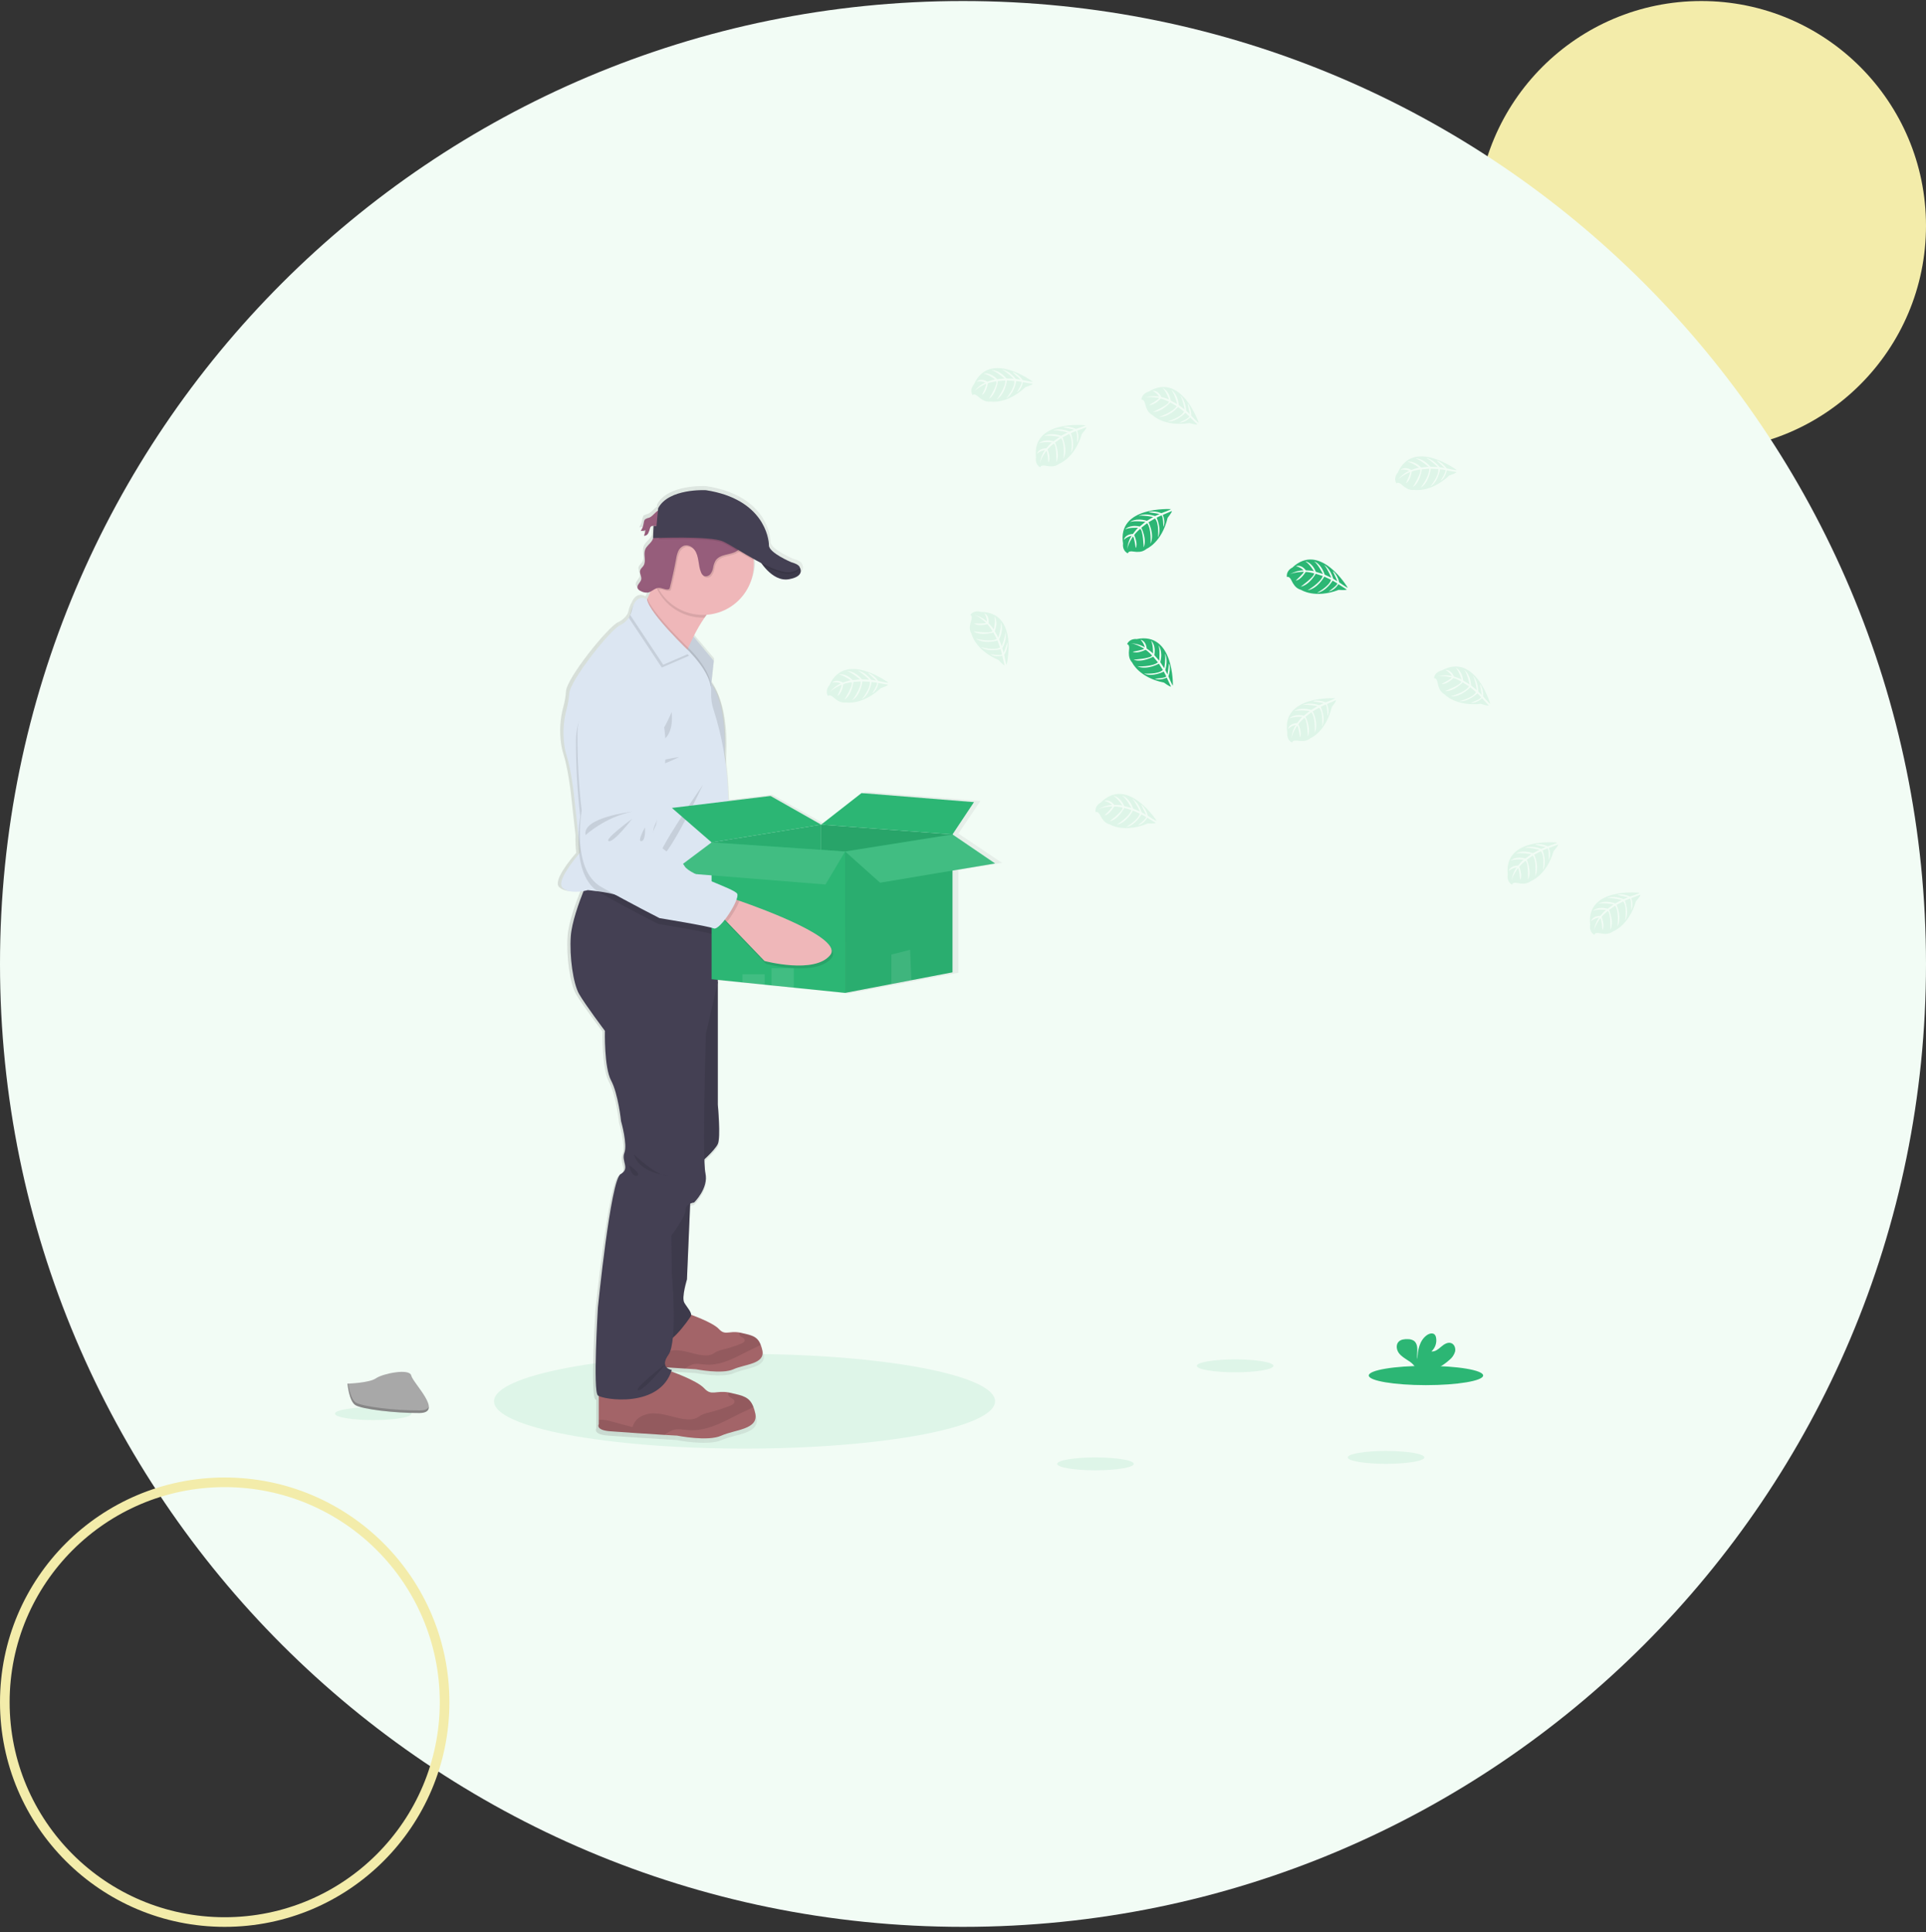<svg width="300" height="301" viewBox="0 0 300 301" fill="none" xmlns="http://www.w3.org/2000/svg">
  <rect x="0" y="0" width="300" height="301" fill="#333333" stroke="none"/>
  <path
    d="M265 70.16C245.67 70.16 230 54.49 230 35.16C230 15.83 245.67 0.16 265 0.16C284.33 0.16 300 15.83 300 35.16C300 54.49 284.33 70.16 265 70.16Z"
    fill="#F3ECAA" />
  <path
    d="M150 300.16C232.843 300.16 300 233.003 300 150.16C300 67.317 232.843 0.16 150 0.16C67.157 0.16 0 67.317 0 150.16C0 233.003 67.157 300.16 150 300.16Z"
    fill="#F2FCF5" />
  <path
    d="M35 299.41C16.084 299.41 0.75 284.076 0.75 265.16C0.75 246.244 16.084 230.91 35 230.91C53.916 230.91 69.25 246.244 69.25 265.16C69.25 284.076 53.916 299.41 35 299.41Z"
    stroke="#F3ECAA" stroke-width="1.5" />
  <path opacity="0.1"
    d="M115.973 225.658C137.524 225.658 154.995 222.357 154.995 218.286C154.995 214.214 137.524 210.913 115.973 210.913C94.421 210.913 76.95 214.214 76.95 218.286C76.95 222.357 94.421 225.658 115.973 225.658Z"
    fill="#2CB674" />
  <path
    d="M156.079 134.412L149.291 129.849L152.715 124.766L134.788 123.341L128.346 128.309L120.283 123.8L113.557 124.607L113.478 122.839C113.394 120.996 113.209 119.159 112.921 117.336C112.95 116.784 112.97 116.15 112.968 115.46C112.968 112.554 112.573 108.702 110.841 106.134L111.239 102.559L108.004 98.746C108.524 97.714 109.116 96.72 109.777 95.772C109.888 95.613 109.999 95.458 110.118 95.308C114.317 95.005 117.63 91.562 117.63 87.352C117.63 87.157 117.63 86.963 117.608 86.771C117.608 86.693 117.593 86.614 117.584 86.537C117.994 86.757 118.408 86.978 118.822 87.2C118.9 87.31 118.989 87.421 119.086 87.551L119.106 87.575L119.23 87.728L119.27 87.774C119.314 87.827 119.361 87.878 119.407 87.931L119.438 87.966C119.556 88.097 119.68 88.229 119.813 88.36C119.829 88.373 119.844 88.387 119.857 88.402L120.023 88.556L120.07 88.598C120.212 88.724 120.362 88.846 120.513 88.961L120.562 88.996L120.752 89.126L120.815 89.166C120.888 89.21 120.963 89.257 121.036 89.299L121.063 89.314C121.149 89.361 121.238 89.405 121.326 89.447L121.371 89.465C121.446 89.497 121.52 89.528 121.592 89.558L121.661 89.582C121.739 89.608 121.814 89.633 121.894 89.655L121.942 89.668C122.04 89.692 122.137 89.712 122.237 89.728H122.248C122.342 89.743 122.437 89.752 122.532 89.756H122.596C122.681 89.761 122.766 89.761 122.851 89.756H122.906C123.013 89.75 123.118 89.738 123.223 89.719C123.719 89.654 124.195 89.484 124.619 89.219C124.727 89.147 124.823 89.059 124.903 88.956C125.346 88.377 124.859 87.743 124.859 87.743C124.686 87.332 123.564 87.043 123.564 87.043C123.564 87.043 120.019 85.566 120.019 84.391C120.019 83.215 119.133 77.116 109.983 75.721C109.983 75.721 104.031 75.387 102.358 78.565L102.323 78.937C101.831 79.244 101.423 79.86 100.938 80.041C100.728 80.086 100.526 80.161 100.337 80.263V80.221C100.281 80.269 100.235 80.329 100.202 80.395C100.098 80.602 100.035 80.827 100.018 81.058C99.968 81.34 99.87 81.612 99.728 81.86C99.688 81.931 99.644 81.999 99.595 82.064L99.557 82.123C99.814 82.143 100.073 82.102 100.311 82.002C100.273 82.304 100.199 82.601 100.089 82.886C100.23 82.89 100.369 82.854 100.49 82.782C100.611 82.71 100.709 82.605 100.771 82.479V82.461L100.8 82.422C100.856 82.319 100.902 82.212 100.938 82.101L100.913 82.128C100.958 81.984 100.997 81.838 101.046 81.697C101.069 81.617 101.105 81.542 101.155 81.476C101.214 81.416 101.286 81.371 101.366 81.345C101.446 81.319 101.53 81.311 101.614 81.323L101.523 83.239H101.563C101.509 83.379 101.444 83.513 101.368 83.641C101.053 84.15 100.481 84.497 100.271 85.054C100.18 85.322 100.145 85.606 100.169 85.889C100.169 86.055 100.189 86.223 100.202 86.388V86.375C100.233 86.817 100.242 87.237 100.003 87.593C99.838 87.836 99.575 88.019 99.484 88.296C99.459 88.373 99.448 88.453 99.451 88.534C99.469 88.776 99.519 89.015 99.601 89.244C99.602 89.239 99.602 89.235 99.601 89.23C99.657 89.398 99.67 89.578 99.639 89.752C99.539 90.194 99.001 90.563 99.028 90.985C99.026 91.041 99.034 91.096 99.052 91.149C99.156 91.355 99.335 91.513 99.553 91.591C99.894 91.784 100.287 91.871 100.678 91.838C100.825 91.812 100.967 91.763 101.099 91.695C100.944 92.05 100.785 92.402 100.623 92.735C100.599 92.788 100.572 92.841 100.545 92.894C100.545 92.894 99.176 91.982 98.398 93.843C98.171 94.229 98.009 94.65 97.917 95.089C97.878 95.264 97.823 95.436 97.753 95.602C97.408 96.185 96.891 96.648 96.273 96.928C94.686 97.653 88.278 105.624 88.165 107.688C88.11 108.493 87.973 109.292 87.757 110.07C87.253 111.903 87.123 113.819 87.376 115.703C87.455 116.312 87.587 116.913 87.768 117.5C88.449 119.562 88.903 123.409 88.903 123.409L89.639 130.088C89.611 131.009 89.651 131.932 89.758 132.848C89.007 133.703 85.991 137.268 87.144 138.238C88.03 139.002 89.581 138.876 90.452 138.72C89.718 140.53 88.564 143.676 88.411 145.838C88.189 149.036 88.79 153.272 89.741 154.898C90.691 156.525 93.86 160.697 93.86 160.697C93.86 160.697 93.712 166.421 94.844 168.501C95.976 170.58 96.433 174.894 96.433 174.894C96.433 174.894 97.49 178.536 96.96 179.875C96.43 181.214 97.942 182.328 96.355 183.219C94.769 184.109 92.739 204.182 92.739 204.182C92.739 204.182 91.921 217.338 92.739 218.007C92.782 218.039 92.829 218.067 92.878 218.089V222.509C92.878 222.509 92.311 223.437 94.618 223.625C96.198 223.751 100.676 224.036 103.333 224.202L105.392 224.33C105.392 224.33 110.267 225.298 112.421 224.33C114.574 223.362 118.393 223.384 117.825 220.827C117.75 220.479 117.649 220.137 117.524 219.804C116.901 218.217 115.844 218.036 113.896 217.594C113.783 217.57 113.675 217.548 113.575 217.53C111.523 217.174 110.849 218.127 109.699 216.887C108.7 215.815 105.518 214.615 104.434 214.235C104.461 214.156 104.494 214.078 104.521 213.996C104.214 213.945 103.929 213.806 103.699 213.596L106.635 213.782L108.383 213.89C108.383 213.89 112.527 214.715 114.366 213.89C116.205 213.066 119.441 213.088 118.958 210.916C118.894 210.62 118.809 210.329 118.703 210.045C118.173 208.697 117.273 208.549 115.618 208.175C115.523 208.156 115.434 208.136 115.346 208.12C113.602 207.817 113.03 208.626 112.053 207.574C111.215 206.677 108.572 205.672 107.621 205.329C107.621 204.838 106.956 204.14 106.537 203.44C106.045 202.622 106.954 199.76 106.954 199.76L107.472 187.886C107.67 187.798 107.879 187.739 108.093 187.709C108.093 187.709 110.437 185.477 109.908 183.099C109.8 182.38 109.744 181.654 109.739 180.927C110.51 180.213 111.572 179.159 111.873 178.509C112.365 177.451 111.873 172.322 111.873 172.322V152.708L115.795 153.104L119.354 153.469L120.438 153.579L123.997 153.937L132.176 154.761L139.546 153.369L142.734 152.768L149.291 151.531V135.531L156.079 134.412ZM102.097 81.394L101.64 81.345C101.791 81.352 101.95 81.381 102.097 81.394Z"
    fill="url(#paint0_linear_41_884)" />
  <path
    d="M140.171 144.801C137.955 147.964 129.988 146.289 129.988 146.289L123.815 140.527L122.984 139.747L124.378 136.795C124.378 136.795 124.821 136.916 125.581 137.133C129.572 138.289 142.041 142.143 140.171 144.801Z"
    fill="#EFB7B9" />
  <path opacity="0.1"
    d="M125.576 137.133C125.304 138.079 124.557 139.495 123.815 140.527L122.984 139.747L124.378 136.795C124.378 136.795 124.825 136.916 125.576 137.133Z"
    fill="black" />
  <path
    d="M104.403 103.838C104.403 103.838 98.713 106.355 98.992 112.536C99.193 116.518 99.628 120.485 100.295 124.417C100.295 124.417 99.132 133.718 103.976 136.116C108.82 138.514 113.302 140.485 113.302 140.485C113.302 140.485 120.881 141.298 121.823 141.634C122.764 141.97 125.707 136.834 125.164 136.034C124.621 135.234 117.666 133.557 116.779 132.222C115.893 130.888 113.843 130.063 113.843 130.063C113.843 130.063 111.727 128.786 111.583 127.632C111.439 126.479 111.997 125.619 112.139 125.113C112.281 124.607 112.64 119.721 112.64 119.721C112.64 119.721 115.029 102.329 104.403 103.838Z"
    fill="#DCE6F2" />
  <path opacity="0.1"
    d="M108.159 124.163C108.159 124.163 100.353 125.467 101.108 128.191C101.108 128.191 103.942 125.25 108.159 124.163Z"
    fill="black" />
  <path opacity="0.1"
    d="M108.219 125.266C108.219 125.266 103.927 128.759 104.767 128.938C105.607 129.117 108.219 125.266 108.219 125.266Z"
    fill="black" />
  <path opacity="0.1"
    d="M110.282 126.483C110.282 126.483 109.132 128.832 109.839 128.673C110.546 128.514 110.282 126.483 110.282 126.483Z"
    fill="black" />
  <path opacity="0.1"
    d="M125.865 137.382L125.39 137.248C125.526 136.806 125.563 136.448 125.452 136.282C124.91 135.482 117.958 133.807 117.074 132.47C116.19 131.133 114.138 130.311 114.138 130.311C114.138 130.311 112.022 129.033 111.878 127.88C111.734 126.726 112.292 125.866 112.434 125.36C112.576 124.854 112.935 119.966 112.935 119.966C112.935 119.966 115.317 102.576 104.691 104.085C104.691 104.085 99.001 106.605 99.278 112.786C99.479 116.768 99.915 120.735 100.583 124.666C100.583 124.666 99.42 133.968 104.264 136.366C109.108 138.764 113.591 140.735 113.591 140.735C113.591 140.735 121.167 141.546 122.111 141.884C122.468 142.012 123.112 141.351 123.744 140.443L124.103 140.777L130.276 146.536C130.276 146.536 138.243 148.213 140.459 145.051C142.331 142.39 129.864 138.536 125.865 137.382Z"
    fill="black" />
  <path
    d="M101.128 80.638C100.911 80.68 100.703 80.76 100.514 80.874C100.293 81.058 100.293 81.372 100.237 81.646C100.172 82.027 100.021 82.388 99.794 82.702C100.046 82.721 100.299 82.679 100.532 82.581C100.494 82.883 100.42 83.18 100.31 83.465C100.449 83.468 100.585 83.432 100.703 83.36C100.82 83.288 100.915 83.184 100.975 83.06C101.092 82.811 101.185 82.551 101.252 82.284C101.273 82.205 101.309 82.13 101.359 82.064C101.562 81.823 101.941 81.931 102.256 81.962C102.518 81.984 102.781 81.936 103.018 81.822C103.255 81.709 103.457 81.534 103.603 81.317C103.938 80.81 103.958 79.515 103.16 79.378C102.327 79.241 101.808 80.386 101.128 80.638Z"
    fill="#965D7B" />
  <g opacity="0.1">
    <path opacity="0.1"
      d="M100.492 81.146C100.512 81.038 100.525 80.925 100.55 80.817C100.339 81.001 100.328 81.312 100.273 81.588C100.245 81.748 100.201 81.904 100.142 82.055C100.317 81.777 100.435 81.469 100.492 81.146Z"
      fill="black" />
    <path opacity="0.1"
      d="M100.563 82.972C100.673 82.688 100.748 82.391 100.785 82.088C100.563 82.181 100.323 82.223 100.082 82.209C100.012 82.365 99.927 82.513 99.827 82.651C100.079 82.671 100.331 82.63 100.563 82.532C100.526 82.835 100.452 83.132 100.341 83.416C100.48 83.419 100.616 83.383 100.733 83.311C100.851 83.24 100.946 83.135 101.006 83.012C101.061 82.911 101.106 82.805 101.139 82.696C101.074 82.786 100.987 82.859 100.887 82.907C100.786 82.956 100.675 82.978 100.563 82.972Z"
      fill="black" />
    <path opacity="0.1"
      d="M102.509 81.469C102.194 81.438 101.813 81.33 101.609 81.571C101.56 81.637 101.524 81.712 101.503 81.792C101.483 81.849 101.465 81.909 101.449 81.969C101.66 81.803 102.001 81.891 102.287 81.92C102.549 81.941 102.812 81.893 103.048 81.779C103.285 81.666 103.487 81.492 103.634 81.275C103.702 81.167 103.752 81.05 103.783 80.928C103.631 81.115 103.436 81.262 103.213 81.357C102.991 81.451 102.749 81.49 102.509 81.469Z"
      fill="black" />
  </g>
  <path d="M107.798 98.89L111.177 102.943L110.736 107.033L106.652 100.658L107.798 98.89Z" fill="#DCE6F2" />
  <path opacity="0.1"
    d="M111.175 102.943L110.761 106.79L110.734 107.033L107.049 101.279L106.652 100.658L106.768 100.479L107.796 98.89L108.024 99.164L111.175 102.943Z"
    fill="black" />
  <path
    d="M112.93 93.403C111.787 93.73 110.694 94.852 109.744 96.216C109.101 97.157 108.527 98.142 108.024 99.164C107.712 99.787 107.437 100.386 107.209 100.908L107.049 101.279C106.664 102.187 106.449 102.795 106.449 102.795C106.449 102.795 97.696 96.231 99.081 95.789C99.546 95.641 100.158 94.647 100.763 93.394L100.838 93.235C101.221 92.43 101.598 91.533 101.933 90.689C102.617 88.954 103.125 87.447 103.125 87.447C103.125 87.447 116.42 92.408 112.93 93.403Z"
    fill="#EFB7B9" />
  <path
    d="M118.167 87.078C118.167 87.078 120.187 90.724 122.902 90.227C125.616 89.73 124.5 88.269 124.5 88.269L118.167 87.078Z"
    fill="#444053" />
  <path
    d="M114.251 213.298C112.461 214.113 108.412 213.298 108.412 213.298L106.706 213.192C104.49 213.05 100.78 212.812 99.469 212.706C97.554 212.549 98.024 211.767 98.024 211.767V207.039L107.313 204.693C107.313 204.693 110.985 205.946 111.991 207.039C112.946 208.083 113.504 207.28 115.208 207.581C115.292 207.596 115.381 207.614 115.474 207.636C117.092 208.005 117.969 208.151 118.488 209.488C118.592 209.769 118.676 210.057 118.738 210.35C119.217 212.502 116.039 212.487 114.251 213.298Z"
    fill="#A36468" />
  <path opacity="0.1"
    d="M118.488 209.488C118.155 209.695 117.805 209.874 117.442 210.023C116.223 210.577 115.064 211.254 113.832 211.777C112.6 212.301 111.273 212.675 109.939 212.575C109.241 212.524 108.527 212.354 107.86 212.553C107.448 212.712 107.059 212.927 106.706 213.192C104.49 213.05 100.78 212.812 99.469 212.706C97.554 212.549 98.024 211.766 98.024 211.766V211.214C98.092 211.214 98.17 211.194 98.259 211.187C98.717 211.18 99.174 211.248 99.61 211.389C100.572 211.649 101.529 211.906 102.491 212.162C102.57 211.864 102.709 211.586 102.9 211.343C103.09 211.101 103.328 210.9 103.599 210.752C104.148 210.461 104.764 210.32 105.385 210.343C106.876 210.363 108.288 211.068 109.777 211.139C110.193 211.177 110.612 211.107 110.994 210.935C111.197 210.834 111.377 210.686 111.576 210.573C111.896 210.419 112.233 210.305 112.58 210.235C113.557 209.993 114.515 209.684 115.45 209.311C115.716 209.207 116.026 209.019 115.991 208.737C115.944 208.361 115.352 208.317 115.197 207.972C115.17 207.91 115.157 207.842 115.16 207.774C115.163 207.706 115.182 207.64 115.215 207.581C115.299 207.596 115.388 207.614 115.481 207.636C117.092 208.005 117.969 208.151 118.488 209.488Z"
    fill="black" />
  <path
    d="M112.359 223.64C110.253 224.6 105.489 223.64 105.489 223.64L103.484 223.523C100.887 223.358 96.512 223.081 94.968 222.951C92.714 222.765 93.268 221.846 93.268 221.846V216.275L104.199 213.512C104.199 213.512 108.521 214.986 109.704 216.275C110.827 217.501 111.477 216.558 113.491 216.911C113.591 216.929 113.695 216.951 113.803 216.975C115.707 217.417 116.739 217.583 117.349 219.156C117.472 219.487 117.571 219.826 117.644 220.171C118.193 222.703 114.464 222.684 112.359 223.64Z"
    fill="#A36468" />
  <path opacity="0.1"
    d="M117.344 219.157C116.953 219.4 116.541 219.611 116.115 219.786C114.681 220.438 113.316 221.234 111.867 221.85C110.417 222.467 108.855 222.905 107.284 222.79C106.464 222.73 105.624 222.525 104.847 222.763C104.359 222.952 103.901 223.208 103.484 223.523C100.887 223.358 96.512 223.081 94.968 222.951C92.714 222.765 93.268 221.846 93.268 221.846V221.196C93.36 221.181 93.453 221.171 93.545 221.165C94.085 221.156 94.623 221.235 95.136 221.402L98.525 222.312C98.619 221.961 98.784 221.633 99.01 221.347C99.236 221.062 99.518 220.826 99.838 220.653C100.484 220.309 101.21 220.143 101.941 220.171C103.696 220.195 105.356 221.024 107.109 221.108C107.597 221.152 108.089 221.071 108.536 220.871C108.778 220.75 108.979 220.575 109.223 220.445C109.598 220.262 109.995 220.128 110.404 220.047C111.547 219.76 112.669 219.396 113.763 218.96C114.076 218.836 114.442 218.615 114.399 218.284C114.344 217.842 113.648 217.789 113.464 217.382C113.433 217.309 113.419 217.229 113.423 217.15C113.427 217.07 113.449 216.992 113.486 216.922C113.586 216.94 113.69 216.962 113.799 216.986C115.702 217.411 116.735 217.583 117.344 219.157Z"
    fill="black" />
  <path
    d="M107.594 185.411L107.003 199.296C107.003 199.296 106.116 202.131 106.597 202.942C107.078 203.753 107.889 204.562 107.594 205.042C107.3 205.521 103.754 210.706 102.608 208.717C101.463 206.728 100.333 198.109 100.333 198.109L101.39 187.464L107.594 185.411Z"
    fill="#444053" />
  <path
    d="M110.16 150.817L111.805 153.009V172.076C111.805 172.076 112.285 177.159 111.805 178.209C111.324 179.258 108.886 181.358 108.886 181.358L106.836 170.861L107.28 159.756L110.16 150.817Z"
    fill="#444053" />
  <path opacity="0.1"
    d="M107.594 185.411L107.003 199.296C107.003 199.296 106.116 202.131 106.597 202.942C107.078 203.753 107.889 204.562 107.594 205.042C107.3 205.521 103.754 210.706 102.608 208.717C101.463 206.728 100.333 198.109 100.333 198.109L101.39 187.464L107.594 185.411Z"
    fill="black" />
  <path opacity="0.1"
    d="M110.16 150.817L111.805 153.009V172.076C111.805 172.076 112.285 177.159 111.805 178.209C111.324 179.258 108.886 181.358 108.886 181.358L106.836 170.861L107.28 159.756L110.16 150.817Z"
    fill="black" />
  <path
    d="M111.805 142.684V152.998L109.959 161.027C109.959 161.027 109.367 180.401 109.883 182.757C110.4 185.113 108.111 187.325 108.111 187.325C108.111 187.325 106.781 187.473 106.781 188.503C106.781 189.532 104.565 192.48 104.565 192.48L104.638 198.226C104.638 198.226 105.6 208.982 104.122 211.044C102.644 213.106 104.638 213.402 104.638 213.402C102.792 219.442 93.929 218.043 93.129 217.38C92.329 216.717 93.129 203.678 93.129 203.678C93.129 203.678 95.11 183.789 96.661 182.905C98.212 182.021 96.736 180.916 97.252 179.59C97.769 178.264 96.736 174.655 96.736 174.655C96.736 174.655 96.293 170.381 95.185 168.319C94.077 166.257 94.223 160.585 94.223 160.585C94.223 160.585 91.121 156.459 90.199 154.839C89.277 153.219 88.683 149.02 88.905 145.851C89.056 143.709 90.184 140.591 90.899 138.797C91.243 137.937 91.491 137.38 91.491 137.38L91.702 137.435L103.805 140.596L111.805 142.684Z"
    fill="#444053" />
  <path opacity="0.1"
    d="M112.93 93.403C111.787 93.73 110.694 94.852 109.744 96.216H109.496C108.102 96.217 106.733 95.851 105.527 95.155C104.321 94.46 103.32 93.459 102.626 92.254C102.336 91.754 102.103 91.224 101.93 90.673C102.615 88.939 103.123 87.431 103.123 87.431C103.123 87.431 116.42 92.408 112.93 93.403Z"
    fill="black" />
  <path
    d="M117.418 87.878C117.419 89.087 117.143 90.28 116.61 91.366C116.076 92.452 115.3 93.401 114.341 94.141C113.382 94.881 112.265 95.391 111.077 95.632C109.889 95.873 108.661 95.84 107.488 95.533C106.315 95.227 105.228 94.656 104.312 93.865C103.395 93.073 102.672 92.083 102.2 90.969C101.727 89.856 101.517 88.649 101.586 87.442C101.655 86.234 102.001 85.059 102.597 84.006C102.838 83.578 103.118 83.174 103.435 82.799C103.958 82.178 104.572 81.641 105.256 81.204C106.413 80.471 107.741 80.049 109.109 79.981C110.478 79.913 111.841 80.2 113.065 80.814C114.289 81.428 115.333 82.348 116.094 83.485C116.855 84.622 117.307 85.936 117.406 87.299C117.411 87.493 117.418 87.686 117.418 87.878Z"
    fill="#EFB7B9" />
  <path opacity="0.1"
    d="M110.761 106.79L110.734 107.034L107.049 101.288C106.664 102.196 106.449 102.804 106.449 102.804C106.449 102.804 97.696 96.231 99.081 95.789C99.546 95.641 100.158 94.647 100.763 93.394L100.838 93.235C101.48 95.144 105.214 98.961 106.768 100.49C106.947 100.667 107.096 100.813 107.211 100.919L107.448 101.14L107.572 101.263C108.137 101.845 110.521 104.408 110.761 106.79Z"
    fill="black" />
  <path
    d="M113.515 126.286L113.112 139.23L113.041 141.535C113.041 141.535 108.263 141.093 103.805 140.607C100.215 140.216 96.832 139.794 96.311 139.546C95.646 139.234 94.221 138.994 93.098 138.841C92.229 138.724 91.546 138.662 91.546 138.662C91.546 138.662 91.292 138.737 90.899 138.808C90.044 138.963 88.542 139.089 87.666 138.331C86.547 137.36 89.488 133.836 90.221 132.989L90.383 132.806L90.106 130.253L89.386 123.635C89.386 123.635 88.943 119.822 88.278 117.778C88.1 117.197 87.972 116.602 87.895 115.999C87.648 114.132 87.774 112.235 88.267 110.417C88.477 109.644 88.611 108.853 88.666 108.055C88.777 106.01 95.037 98.11 96.588 97.392C97.285 97.067 97.847 96.509 98.174 95.814C98.282 95.595 98.364 95.364 98.416 95.126C99.081 92.254 100.763 93.394 100.763 93.394C101.168 95.641 107.446 101.59 107.446 101.59L107.57 101.714C108.193 102.351 110.967 105.339 110.77 107.889C110.73 108.838 110.872 109.786 111.188 110.682C112.465 114.692 113.199 118.854 113.371 123.058L113.515 126.286Z"
    fill="#DCE6F2" />
  <path opacity="0.1"
    d="M104.621 110.916C104.621 110.916 103.069 114.673 101.906 115.281C100.743 115.889 105.175 116.563 104.621 110.916Z"
    fill="black" />
  <path opacity="0.1"
    d="M105.784 117.933C105.784 117.933 102.238 118.375 102.238 119.038C102.238 119.701 105.784 117.933 105.784 117.933Z"
    fill="black" />
  <path opacity="0.1"
    d="M109.495 122.242C109.495 122.242 104.343 133.181 102.903 133.513C101.463 133.844 109.495 122.242 109.495 122.242Z"
    fill="black" />
  <path opacity="0.1"
    d="M107.348 102.145L103.087 103.993L97.944 96.245C98.052 96.026 98.133 95.795 98.185 95.557C98.85 92.684 100.532 93.825 100.532 93.825C100.938 96.072 107.215 102.021 107.215 102.021L107.348 102.145Z"
    fill="black" />
  <path
    d="M107.57 101.703L103.309 103.551L98.165 95.803C98.273 95.584 98.355 95.353 98.407 95.115C99.072 92.242 100.754 93.383 100.754 93.383C101.159 95.63 107.437 101.579 107.437 101.579L107.57 101.703Z"
    fill="#DCE6F2" />
  <path opacity="0.1"
    d="M113.041 141.535C113.041 141.535 108.263 141.093 103.805 140.607L111.805 142.695V145.126C111.454 145.442 111.151 145.606 110.954 145.522C110.032 145.135 102.509 143.919 102.509 143.919C102.509 143.919 98.139 141.71 93.423 139.058C93.309 138.994 93.198 138.925 93.091 138.85C92.541 138.478 92.067 138.004 91.695 137.455C90.824 136.198 90.399 134.582 90.215 132.998C90.111 132.09 90.073 131.176 90.1 130.262C90.122 129.226 90.217 128.193 90.383 127.17C89.927 123.209 89.705 119.224 89.718 115.237C89.774 109.049 95.591 106.839 95.591 106.839C106.282 105.9 102.967 123.137 102.967 123.137C102.967 123.137 102.349 127.999 102.181 128.496C102.012 128.994 101.407 129.822 101.489 130.983C101.571 132.143 103.614 133.531 103.614 133.531C103.614 133.531 105.609 134.463 106.431 135.844C107.029 136.863 110.916 138.244 113.112 139.23L113.041 141.535Z"
    fill="black" />
  <path opacity="0.1"
    d="M116.622 82.972C116.626 83.336 116.55 83.696 116.4 84.028C116.287 84.299 116.155 84.562 116.006 84.815C115.773 85.281 115.442 85.691 115.035 86.017C114.523 86.382 113.876 86.483 113.263 86.632C112.649 86.779 112.011 87.016 111.66 87.537C111.471 87.873 111.344 88.24 111.286 88.62C111.227 89.001 111.075 89.361 110.843 89.668C110.722 89.818 110.554 89.924 110.367 89.969C110.179 90.013 109.982 89.995 109.806 89.915C109.62 89.791 109.48 89.61 109.405 89.4C109.152 88.833 109.088 88.203 108.986 87.591C108.884 86.978 108.74 86.349 108.363 85.856C107.986 85.363 107.319 85.038 106.728 85.23C106.53 85.306 106.349 85.421 106.197 85.569C106.045 85.716 105.924 85.893 105.841 86.088C105.678 86.478 105.565 86.888 105.507 87.308C105.232 88.808 104.908 90.299 104.534 91.781C104.523 91.841 104.498 91.899 104.461 91.949C104.402 92.007 104.322 92.04 104.239 92.041C103.743 92.108 103.267 91.761 102.766 91.798C102.714 91.802 102.663 91.81 102.613 91.823C101.803 90.419 101.446 88.802 101.589 87.189C101.732 85.576 102.369 84.046 103.413 82.806L103.453 82.795C103.786 82.677 104.089 82.487 104.339 82.238C104.659 81.919 104.955 81.577 105.225 81.215L105.403 80.994C105.912 80.382 106.492 79.832 107.131 79.356C107.305 79.214 107.506 79.106 107.721 79.038C107.905 79.002 108.093 78.996 108.279 79.02C109.044 79.112 109.816 79.141 110.586 79.107C111.122 79.022 111.663 78.968 112.206 78.943C113.608 78.983 114.805 79.971 115.691 81.054C116.168 81.608 116.593 82.247 116.622 82.972Z"
    fill="black" />
  <path
    d="M101.563 84.216C101.255 84.72 100.698 85.062 100.49 85.615C100.184 86.417 100.701 87.416 100.226 88.132C100.069 88.373 99.81 88.552 99.721 88.828C99.57 89.294 99.983 89.792 99.876 90.271C99.77 90.751 99.136 91.155 99.305 91.624C99.404 91.828 99.579 91.986 99.792 92.066C100.128 92.258 100.514 92.343 100.9 92.311C101.505 92.212 101.955 91.619 102.569 91.575C103.067 91.54 103.544 91.885 104.04 91.82C104.123 91.817 104.202 91.784 104.262 91.725C104.299 91.676 104.324 91.618 104.335 91.557C104.707 90.077 105.032 88.586 105.31 87.085C105.366 86.665 105.478 86.255 105.642 85.865C105.725 85.67 105.846 85.494 105.998 85.347C106.151 85.199 106.331 85.084 106.528 85.007C107.12 84.817 107.785 85.14 108.164 85.633C108.543 86.125 108.687 86.755 108.789 87.367C108.891 87.98 108.955 88.609 109.205 89.177C109.281 89.388 109.423 89.569 109.609 89.694C109.941 89.887 110.389 89.734 110.643 89.447C110.877 89.139 111.029 88.779 111.087 88.397C111.144 88.017 111.271 87.651 111.461 87.317C111.811 86.795 112.452 86.558 113.063 86.41C113.675 86.262 114.32 86.159 114.836 85.794C115.242 85.468 115.573 85.058 115.807 84.594C116.135 84.024 116.44 83.405 116.414 82.749C116.385 82.033 115.959 81.394 115.505 80.837C114.619 79.754 113.42 78.766 112.017 78.729C111.475 78.751 110.934 78.806 110.397 78.892C109.627 78.927 108.856 78.897 108.091 78.804C107.905 78.782 107.716 78.788 107.532 78.824C107.317 78.889 107.117 78.998 106.945 79.142C106.306 79.617 105.725 80.166 105.214 80.777C104.885 81.212 104.529 81.626 104.146 82.015C103.896 82.264 103.593 82.455 103.26 82.574C103.038 82.636 102.817 82.592 102.606 82.66C101.953 82.866 101.866 83.717 101.563 84.216Z"
    fill="#965D7B" />
  <path opacity="0.1"
    d="M122.902 90.225C121.129 90.55 119.66 89.12 118.847 88.077C118.597 87.76 118.37 87.426 118.167 87.078L124.251 88.223L124.497 88.269C124.497 88.269 125.616 89.73 122.902 90.225Z"
    fill="black" />
  <g opacity="0.1">
    <path opacity="0.1"
      d="M99.876 89.639C99.901 89.35 99.857 89.059 99.748 88.79C99.748 88.813 99.728 88.835 99.721 88.857C99.626 89.153 99.754 89.46 99.836 89.767C99.854 89.726 99.867 89.683 99.876 89.639Z"
      fill="black" />
    <path opacity="0.1"
      d="M100.404 86.022C100.381 86.327 100.387 86.634 100.421 86.939C100.444 86.633 100.438 86.326 100.404 86.022Z"
      fill="black" />
    <path opacity="0.1"
      d="M115.793 83.955C115.56 84.421 115.229 84.831 114.823 85.157C114.311 85.522 113.666 85.624 113.05 85.772C112.434 85.92 111.798 86.156 111.448 86.678C111.258 87.013 111.131 87.38 111.073 87.761C111.016 88.142 110.863 88.503 110.63 88.81C110.375 89.098 109.928 89.252 109.595 89.058C109.409 88.933 109.268 88.751 109.192 88.541C108.942 87.973 108.875 87.345 108.775 86.731C108.676 86.117 108.527 85.489 108.15 84.996C107.774 84.503 107.107 84.178 106.515 84.371C106.317 84.447 106.137 84.562 105.985 84.71C105.832 84.857 105.711 85.033 105.629 85.228C105.465 85.618 105.353 86.029 105.296 86.448C105.02 87.949 104.695 89.44 104.321 90.921C104.311 90.982 104.286 91.04 104.248 91.089C104.189 91.147 104.11 91.181 104.027 91.184C103.53 91.248 103.054 90.903 102.555 90.939C101.941 90.983 101.492 91.575 100.887 91.672C100.501 91.707 100.114 91.621 99.779 91.427C99.625 91.361 99.486 91.263 99.373 91.14C99.321 91.214 99.287 91.299 99.273 91.388C99.259 91.477 99.265 91.568 99.291 91.655C99.389 91.86 99.564 92.019 99.779 92.097C100.114 92.291 100.501 92.376 100.887 92.342C101.492 92.245 101.941 91.652 102.555 91.608C103.054 91.573 103.53 91.918 104.027 91.853C104.11 91.851 104.189 91.817 104.248 91.758C104.286 91.709 104.311 91.652 104.321 91.591C104.694 90.117 105.019 88.626 105.296 87.118C105.353 86.698 105.465 86.288 105.629 85.898C105.711 85.703 105.832 85.526 105.985 85.379C106.137 85.232 106.317 85.117 106.515 85.04C107.107 84.848 107.772 85.173 108.15 85.666C108.529 86.159 108.673 86.788 108.775 87.4C108.877 88.013 108.942 88.642 109.192 89.21C109.268 89.421 109.409 89.602 109.595 89.728C109.928 89.92 110.375 89.767 110.63 89.48C110.863 89.172 111.016 88.812 111.073 88.43C111.131 88.05 111.258 87.683 111.448 87.347C111.798 86.826 112.438 86.592 113.05 86.441C113.661 86.291 114.306 86.192 114.823 85.827C115.229 85.5 115.56 85.09 115.793 84.625C116.121 84.057 116.427 83.438 116.4 82.782C116.396 82.697 116.387 82.613 116.374 82.53C116.267 83.036 116.07 83.518 115.793 83.955Z"
      fill="black" />
  </g>
  <path opacity="0.1"
    d="M116.409 84.022C116.978 85.029 117.314 86.15 117.395 87.303C115.421 86.198 113.564 84.985 112.627 84.563C110.994 83.827 104.886 83.938 102.591 84.006C102.831 83.578 103.111 83.174 103.428 82.799C103.953 82.178 104.569 81.64 105.256 81.204C106.166 80.628 107.185 80.243 108.249 80.073C109.313 79.903 110.401 79.951 111.446 80.214C112.49 80.478 113.471 80.951 114.326 81.604C115.181 82.258 115.894 83.079 116.42 84.017L116.409 84.022Z"
    fill="black" />
  <path opacity="0.1"
    d="M123.456 89.288C122.39 89.615 120.651 88.983 118.847 88.077C118.597 87.76 118.37 87.426 118.167 87.078L124.251 88.223C124.655 88.497 124.757 88.888 123.456 89.288Z"
    fill="black" />
  <path
    d="M109.967 76.36C109.967 76.36 104.151 76.028 102.515 79.177L102.252 81.969L101.808 81.92L101.72 83.818C101.72 83.818 110.61 83.431 112.633 84.342C114.656 85.252 120.943 89.84 123.462 89.067C125.982 88.293 123.241 87.575 123.241 87.575C123.241 87.575 119.773 86.11 119.773 84.961C119.773 83.812 118.913 77.741 109.967 76.36Z"
    fill="#444053" />
  <path opacity="0.1"
    d="M98.748 179.829C98.748 179.829 102.46 183.42 104.067 183.144C104.067 183.144 99.524 182.757 98.748 179.829Z"
    fill="black" />
  <path opacity="0.1"
    d="M97.973 181.493C97.973 181.493 98.305 183.34 99.192 183.159C100.078 182.978 97.973 181.493 97.973 181.493Z"
    fill="black" />
  <path opacity="0.1"
    d="M103.79 212.37C103.79 212.37 98.52 216.458 99.409 216.569C100.297 216.679 103.79 212.37 103.79 212.37Z"
    fill="black" />
  <path d="M110.838 131.228L127.901 128.459V144.569L111.689 143.723L110.838 131.228Z" fill="#2CB674" />
  <path opacity="0.05" d="M110.838 131.228L127.901 128.459V144.569L111.689 143.723L110.838 131.228Z" fill="black" />
  <path d="M127.901 128.459L148.363 129.986L147.231 144.006L127.901 144.569V128.459Z" fill="#2CB674" />
  <path opacity="0.1" d="M127.901 128.459L148.363 129.986L147.231 144.006L127.901 144.569V128.459Z" fill="black" />
  <path d="M134.192 123.542L127.901 128.459L148.363 129.986L151.707 124.954L134.192 123.542Z" fill="#2CB674" />
  <path d="M104.66 125.858L120.021 123.993L127.901 128.459L110.838 131.228L104.66 125.858Z" fill="#2CB674" />
  <path
    d="M131.642 132.642V154.669L123.649 153.851L120.172 153.497L119.113 153.387L115.638 153.031L110.838 152.54V131.228L127.899 132.386L131.642 132.642Z"
    fill="#2CB674" />
  <path d="M148.363 129.986V151.466L141.957 152.693L138.841 153.29L131.642 154.669V132.642L148.363 129.986Z"
    fill="#2CB674" />
  <path opacity="0.05"
    d="M148.363 129.986V151.466L141.957 152.693L138.841 153.29L131.642 154.669V132.642L148.363 129.986Z" fill="black" />
  <path d="M104.66 135.864L110.838 131.228L131.641 132.642L128.579 137.787L104.66 135.864Z" fill="#2CB674" />
  <path opacity="0.1" d="M104.66 135.864L110.838 131.228L131.641 132.642L128.579 137.787L104.66 135.864Z"
    fill="white" />
  <path d="M148.363 129.986L131.642 132.642L137.084 137.504L154.995 134.507L148.363 129.986Z" fill="#2CB674" />
  <path opacity="0.1" d="M148.363 129.986L131.642 132.642L137.084 137.504L154.995 134.507L148.363 129.986Z"
    fill="white" />
  <path opacity="0.1" d="M141.957 152.693L138.841 153.29V148.7L141.759 147.966L141.957 152.693Z" fill="white" />
  <path opacity="0.1" d="M123.649 150.814V153.851L120.172 153.497V150.814H123.649Z" fill="white" />
  <path opacity="0.1" d="M119.113 151.771V153.387L115.638 153.031V151.771H119.113Z" fill="white" />
  <path opacity="0.1"
    d="M129.55 149.203C127.168 152.242 119.301 150.143 119.301 150.143L113.455 144.061L112.662 143.237L114.213 140.364C114.213 140.364 114.656 140.509 115.397 140.766C119.314 142.132 131.555 146.646 129.55 149.203Z"
    fill="black" />
  <path
    d="M129.328 148.761C126.946 151.8 119.079 149.701 119.079 149.701L113.234 143.619L112.441 142.795L113.992 139.922C113.992 139.922 114.435 140.067 115.175 140.324C119.093 141.69 131.334 146.204 129.328 148.761Z"
    fill="#EFB7B9" />
  <path opacity="0.1"
    d="M115.166 140.324C114.843 141.252 114.02 142.627 113.225 143.619L112.432 142.795L113.983 139.922C113.983 139.922 114.428 140.067 115.166 140.324Z"
    fill="black" />
  <path
    d="M95.812 105.955C95.812 105.955 89.995 108.165 89.94 114.353C89.927 118.34 90.149 122.325 90.605 126.286C90.605 126.286 88.943 135.513 93.652 138.165C98.361 140.817 102.737 143.027 102.737 143.027C102.737 143.027 110.26 144.242 111.184 144.629C112.108 145.016 115.319 140.043 114.82 139.215C114.322 138.386 107.472 136.342 106.659 134.96C105.846 133.579 103.843 132.649 103.843 132.649C103.843 132.649 101.8 131.259 101.718 130.099C101.636 128.938 102.238 128.11 102.409 127.612C102.58 127.115 103.198 122.253 103.198 122.253C103.198 122.253 106.504 105.005 95.812 105.955Z"
    fill="#DCE6F2" />
  <path opacity="0.1"
    d="M98.471 126.441C98.471 126.441 90.605 127.325 91.214 130.088C91.214 130.088 94.203 127.301 98.471 126.441Z"
    fill="black" />
  <path opacity="0.1"
    d="M98.471 127.546C98.471 127.546 94.006 130.806 94.826 131.027C95.646 131.248 98.471 127.546 98.471 127.546Z"
    fill="black" />
  <path opacity="0.1"
    d="M100.466 128.872C100.466 128.872 99.191 131.157 99.912 131.038C100.632 130.918 100.466 128.872 100.466 128.872Z"
    fill="black" />
  <path
    d="M182.371 79.308C182.371 79.308 173.95 78.802 174.934 84.693C174.934 84.693 174.737 85.734 175.683 86.207C175.683 86.207 175.699 85.765 176.547 85.918C176.85 85.968 177.157 85.983 177.462 85.962C177.877 85.934 178.271 85.772 178.584 85.5C178.584 85.5 180.953 84.525 181.874 80.662C181.874 80.662 182.557 79.818 182.539 79.602L181.117 80.209C181.117 80.209 181.602 81.233 181.218 82.083C181.218 82.083 181.174 80.247 180.899 80.289C180.844 80.289 180.161 80.645 180.161 80.645C180.161 80.645 180.997 82.426 180.365 83.723C180.365 83.723 180.605 81.526 179.9 80.773L178.898 81.356C178.898 81.356 179.876 83.197 179.213 84.7C179.213 84.7 179.384 82.395 178.688 81.498L177.779 82.203C177.779 82.203 178.699 84.019 178.138 85.266C178.138 85.266 178.065 82.583 177.582 82.38C177.582 82.38 176.789 83.078 176.669 83.365C176.669 83.365 177.296 84.691 176.906 85.378C176.906 85.378 176.667 83.591 176.463 83.582C176.463 83.582 175.672 84.766 175.59 85.571C175.628 84.821 175.863 84.094 176.27 83.462C175.814 83.548 175.394 83.766 175.06 84.088C175.06 84.088 175.182 83.25 176.465 83.177C176.465 83.177 177.13 82.278 177.294 82.223C177.294 82.223 176.018 82.117 175.244 82.459C175.244 82.459 175.925 81.67 177.529 82.017L178.415 81.288C178.415 81.288 176.736 81.067 176.022 81.312C176.022 81.312 176.842 80.614 178.657 81.122L179.632 80.541C179.632 80.541 178.2 80.231 177.347 80.344C177.347 80.344 178.247 79.86 179.918 80.384L180.616 80.072C180.616 80.072 179.565 79.867 179.26 79.834C178.954 79.801 178.936 79.717 178.936 79.717C179.601 79.606 180.283 79.683 180.906 79.938C180.906 79.938 182.402 79.401 182.371 79.308Z"
    fill="#2CB674" />
  <path opacity="0.1"
    d="M207.956 108.775C207.956 108.775 199.535 108.269 200.519 114.161C200.519 114.161 200.322 115.201 201.268 115.674C201.268 115.674 201.284 115.232 202.135 115.385C202.437 115.436 202.744 115.45 203.05 115.429C203.459 115.399 203.848 115.238 204.158 114.969C204.158 114.969 206.529 113.993 207.451 110.13C207.451 110.13 208.131 109.288 208.104 109.071L206.682 109.677C206.682 109.677 207.167 110.7 206.786 111.551C206.786 111.551 206.739 109.714 206.467 109.756C206.411 109.756 205.727 110.112 205.727 110.112C205.727 110.112 206.564 111.895 205.933 113.19C205.933 113.19 206.172 110.994 205.465 110.24L204.475 110.817C204.475 110.817 205.452 112.658 204.789 114.161C204.789 114.161 204.96 111.856 204.264 110.958L203.358 111.665C203.358 111.665 204.275 113.48 203.717 114.726C203.717 114.726 203.644 112.043 203.161 111.84C203.161 111.84 202.367 112.538 202.246 112.826C202.246 112.826 202.875 114.152 202.485 114.839C202.485 114.839 202.246 113.051 202.042 113.042C202.042 113.042 201.251 114.227 201.169 115.031C201.208 114.281 201.443 113.554 201.851 112.923C201.395 113.009 200.973 113.227 200.639 113.548C200.639 113.548 200.763 112.711 202.046 112.638C202.046 112.638 202.7 111.738 202.875 111.683C202.875 111.683 201.599 111.577 200.825 111.92C200.825 111.92 201.505 111.131 203.108 111.489L203.994 110.759C203.994 110.759 202.312 110.538 201.601 110.784C201.601 110.784 202.421 110.085 204.235 110.594L205.21 110.012C205.21 110.012 203.777 109.705 202.924 109.816C202.924 109.816 203.826 109.332 205.496 109.856L206.194 109.544C206.194 109.544 205.144 109.338 204.836 109.305C204.528 109.272 204.512 109.188 204.512 109.188C205.178 109.078 205.861 109.154 206.485 109.409C206.485 109.409 207.983 108.868 207.956 108.775Z"
    fill="#2CB674" />
  <path opacity="0.1"
    d="M156.801 103.544C156.801 103.544 158.74 95.347 152.748 95.319C152.748 95.319 151.753 94.947 151.126 95.796C151.126 95.796 151.554 95.887 151.264 96.695C151.163 96.981 151.096 97.278 151.064 97.579C151.021 97.99 151.114 98.404 151.328 98.757C151.328 98.757 151.888 101.255 155.538 102.819C155.538 102.819 156.256 103.632 156.473 103.641L156.119 102.141C156.119 102.141 155.024 102.443 154.248 101.92C154.248 101.92 156.072 102.187 156.074 101.92C156.074 101.864 155.853 101.133 155.853 101.133C155.853 101.133 153.949 101.65 152.775 100.808C152.775 100.808 154.904 101.418 155.771 100.855L155.372 99.767C155.372 99.767 153.378 100.415 152.013 99.507C152.013 99.507 154.262 100.068 155.268 99.537L154.725 98.525C154.725 98.525 152.775 99.118 151.638 98.355C151.638 98.355 154.297 98.74 154.585 98.302C154.585 98.302 154.031 97.403 153.768 97.235C153.768 97.235 152.358 97.628 151.738 97.126C151.738 97.126 153.544 97.195 153.586 97.005C153.586 97.005 152.551 96.026 151.762 95.805C152.497 95.972 153.176 96.327 153.732 96.835C153.724 96.371 153.581 95.921 153.32 95.537C153.32 95.537 154.127 95.803 153.985 97.084C153.985 97.084 154.76 97.88 154.785 98.061C154.785 98.061 155.106 96.826 154.9 96.006C154.9 96.006 155.565 96.81 154.938 98.324L155.505 99.33C155.505 99.33 156.019 97.716 155.888 96.974C155.888 96.974 156.44 97.898 155.627 99.595L156.037 100.653C156.037 100.653 156.584 99.296 156.619 98.444C156.619 98.444 156.945 99.411 156.141 100.965L156.331 101.703C156.331 101.703 156.713 100.706 156.797 100.41C156.881 100.114 156.967 100.112 156.967 100.112C156.964 100.784 156.773 101.442 156.416 102.013C156.416 102.013 156.706 103.555 156.801 103.544Z"
    fill="#2CB674" />
  <path opacity="0.1"
    d="M138.36 106.337C138.36 106.337 131.597 101.292 129.18 106.757C129.18 106.757 128.442 107.52 128.971 108.432C128.971 108.432 129.224 108.077 129.858 108.667C130.082 108.875 130.331 109.056 130.598 109.206C130.96 109.407 131.378 109.484 131.788 109.427C131.788 109.427 134.305 109.911 137.204 107.19C137.204 107.19 138.238 106.859 138.336 106.664L136.809 106.397C136.809 106.397 136.65 107.518 135.863 108.019C135.863 108.019 136.836 106.459 136.583 106.346C136.532 106.322 135.77 106.236 135.77 106.236C135.77 106.236 135.486 108.185 134.245 108.921C134.245 108.921 135.657 107.217 135.482 106.2L134.323 106.139C134.323 106.139 134.126 108.214 132.743 109.106C132.743 109.106 134.154 107.274 134.072 106.143L132.925 106.236C132.925 106.236 132.692 108.253 131.537 108.987C131.537 108.987 132.953 106.706 132.663 106.273C132.663 106.273 131.615 106.421 131.356 106.594C131.356 106.594 131.154 108.039 130.445 108.406C130.445 108.406 131.232 106.782 131.072 106.669C131.072 106.669 129.758 107.224 129.242 107.856C129.688 107.25 130.286 106.772 130.975 106.468C130.546 106.29 130.075 106.241 129.618 106.326C129.618 106.326 130.181 105.694 131.294 106.337C131.294 106.337 132.335 105.946 132.512 105.995C132.512 105.995 131.504 105.206 130.669 105.069C130.669 105.069 131.675 104.782 132.816 105.953L133.966 105.836C133.966 105.836 132.687 104.731 131.954 104.545C131.954 104.545 133.024 104.41 134.259 105.829L135.393 105.88C135.393 105.88 134.367 104.837 133.594 104.461C133.594 104.461 134.611 104.55 135.719 105.904L136.474 106.026C136.474 106.026 135.71 105.279 135.471 105.084C135.231 104.89 135.265 104.808 135.265 104.808C135.881 105.08 136.41 105.518 136.791 106.072C136.791 106.072 138.331 106.428 138.36 106.337Z"
    fill="#2CB674" />
  <path opacity="0.1"
    d="M160.876 59.463C160.876 59.463 154.113 54.415 151.696 59.883C151.696 59.883 150.958 60.645 151.487 61.558C151.487 61.558 151.74 61.202 152.374 61.792C152.599 61.999 152.849 62.179 153.116 62.329C153.478 62.53 153.896 62.608 154.306 62.55C154.306 62.55 156.823 63.034 159.722 60.311C159.722 60.311 160.757 59.982 160.852 59.785L159.325 59.522C159.325 59.522 159.168 60.643 158.379 61.144C158.379 61.144 159.354 59.584 159.101 59.471C159.05 59.447 158.288 59.361 158.288 59.361C158.288 59.361 157.996 61.315 156.755 62.046C156.755 62.046 158.164 60.342 157.991 59.326L156.832 59.264C156.832 59.264 156.633 61.339 155.252 62.23C155.252 62.23 156.664 60.397 156.582 59.266L155.436 59.359C155.436 59.359 155.201 61.379 154.047 62.112C154.047 62.112 155.465 59.832 155.175 59.399C155.175 59.399 154.127 59.547 153.867 59.719C153.867 59.719 153.666 61.164 152.957 61.531C152.957 61.531 153.743 59.907 153.584 59.792C153.584 59.792 152.27 60.349 151.753 60.981C152.199 60.375 152.797 59.897 153.486 59.593C153.057 59.414 152.585 59.365 152.128 59.452C152.128 59.452 152.693 58.82 153.805 59.463C153.805 59.463 154.847 59.069 155.024 59.12C155.024 59.12 154.016 58.331 153.18 58.192C153.18 58.192 154.184 57.907 155.325 59.076L156.475 58.959C156.475 58.959 155.199 57.854 154.463 57.666C154.463 57.666 155.534 57.533 156.77 58.952L157.905 59.001C157.905 59.001 156.879 57.958 156.103 57.584C156.103 57.584 157.123 57.673 158.23 59.027L158.984 59.149C158.984 59.149 158.217 58.411 157.978 58.221C157.739 58.031 157.772 57.947 157.772 57.947C158.388 58.219 158.917 58.656 159.299 59.211C159.299 59.211 160.839 59.547 160.876 59.463Z"
    fill="#2CB674" />
  <path opacity="0.1"
    d="M186.718 65.856C186.718 65.856 184.015 57.876 178.916 61.012C178.916 61.012 177.875 61.233 177.793 62.273C177.793 62.273 178.203 62.123 178.384 62.963C178.452 63.262 178.554 63.552 178.688 63.827C178.871 64.198 179.17 64.499 179.539 64.687C179.539 64.687 181.338 66.51 185.274 65.907C185.274 65.907 186.313 66.221 186.503 66.112L185.396 65.027C185.396 65.027 184.629 65.86 183.694 65.827C183.694 65.827 185.384 65.093 185.245 64.857C185.216 64.811 184.638 64.309 184.638 64.309C184.638 64.309 183.295 65.752 181.854 65.657C181.854 65.657 183.984 65.051 184.418 64.11L183.501 63.405C183.501 63.405 182.158 65.001 180.512 64.952C180.512 64.952 182.728 64.243 183.288 63.261L182.291 62.689C182.291 62.689 180.961 64.221 179.583 64.172C179.583 64.172 182.047 63.096 182.054 62.574C182.054 62.574 181.108 62.103 180.795 62.099C180.795 62.099 179.807 63.175 179.023 63.078C179.023 63.078 180.591 62.183 180.525 61.999C180.525 61.999 179.129 61.714 178.342 61.944C179.054 61.697 179.818 61.64 180.558 61.779C180.305 61.389 179.944 61.082 179.519 60.895C179.519 60.895 180.343 60.693 180.895 61.851C180.895 61.851 181.976 62.119 182.092 62.258C182.092 62.258 181.71 61.04 181.101 60.453C181.101 60.453 182.092 60.786 182.362 62.402L183.377 62.954C183.377 62.954 182.958 61.317 182.453 60.744C182.453 60.744 183.412 61.239 183.621 63.107L184.529 63.789C184.529 63.789 184.276 62.349 183.851 61.602C183.851 61.602 184.64 62.251 184.782 63.995L185.333 64.521C185.333 64.521 185.13 63.474 185.045 63.177C184.961 62.881 185.03 62.861 185.03 62.861C185.382 63.435 185.569 64.094 185.568 64.766C185.568 64.766 186.641 65.913 186.718 65.856Z"
    fill="#2CB674" />
  <path opacity="0.1"
    d="M169.075 66.249C169.075 66.249 160.677 65.317 161.37 71.259C161.37 71.259 161.12 72.289 162.035 72.806C162.035 72.806 162.073 72.364 162.922 72.563C163.221 72.627 163.528 72.658 163.834 72.654C164.249 72.646 164.649 72.504 164.976 72.249C164.976 72.249 167.393 71.394 168.521 67.582C168.521 67.582 169.244 66.775 169.228 66.556L167.777 67.091C167.777 67.091 168.22 68.136 167.777 68.968C167.777 68.968 167.823 67.131 167.555 67.16C167.5 67.16 166.799 67.478 166.799 67.478C166.799 67.478 167.544 69.301 166.848 70.572C166.848 70.572 167.198 68.388 166.531 67.602L165.501 68.132C165.501 68.132 166.387 70.022 165.645 71.489C165.645 71.489 165.933 69.195 165.284 68.265L164.342 68.928C164.342 68.928 165.166 70.786 164.544 72.004C164.544 72.004 164.608 69.321 164.136 69.093C164.136 69.093 163.307 69.756 163.172 70.031C163.172 70.031 163.733 71.379 163.309 72.052C163.309 72.052 163.161 70.256 162.966 70.238C162.966 70.238 162.115 71.381 161.991 72.187C162.068 71.439 162.34 70.725 162.78 70.114C162.32 70.178 161.889 70.374 161.539 70.678C161.539 70.678 161.703 69.849 162.988 69.84C162.988 69.84 163.686 68.976 163.874 68.93C163.874 68.93 162.605 68.76 161.814 69.062C161.814 69.062 162.534 68.307 164.116 68.746L165.049 68.064C165.049 68.064 163.362 67.723 162.649 67.944C162.649 67.944 163.504 67.281 165.29 67.889L166.294 67.356C166.294 67.356 164.878 66.976 164.021 67.045C164.021 67.045 164.945 66.603 166.587 67.215L167.3 66.939C167.3 66.939 166.261 66.68 165.955 66.632C165.649 66.583 165.638 66.499 165.638 66.499C166.308 66.422 166.986 66.532 167.597 66.817C167.597 66.817 169.091 66.342 169.075 66.249Z"
    fill="#2CB674" />
  <path opacity="0.1"
    d="M242.556 131.259C242.556 131.259 234.162 130.326 234.855 136.262C234.855 136.262 234.605 137.292 235.52 137.809C235.52 137.809 235.558 137.367 236.406 137.564C236.706 137.63 237.012 137.661 237.319 137.654C237.734 137.648 238.135 137.506 238.46 137.25C238.46 137.25 240.878 136.395 241.995 132.585C241.995 132.585 242.717 131.776 242.702 131.559L241.25 132.092C241.25 132.092 241.694 133.139 241.25 133.97C241.25 133.97 241.297 132.132 241.029 132.163C240.973 132.163 240.273 132.479 240.273 132.479C240.273 132.479 241.018 134.302 240.322 135.573C240.322 135.573 240.672 133.391 240.005 132.602L238.975 133.135C238.975 133.135 239.861 135.024 239.121 136.492C239.121 136.492 239.407 134.198 238.757 133.265L237.816 133.928C237.816 133.928 238.64 135.787 238.017 137.002C238.017 137.002 238.082 134.32 237.61 134.094C237.61 134.094 236.783 134.757 236.646 135.031C236.646 135.031 237.208 136.379 236.783 137.053C236.783 137.053 236.635 135.257 236.44 135.239C236.44 135.239 235.589 136.381 235.465 137.188C235.541 136.44 235.813 135.725 236.253 135.115C235.793 135.177 235.362 135.373 235.012 135.679C235.012 135.679 235.176 134.848 236.462 134.839C236.462 134.839 237.162 133.975 237.348 133.931C237.348 133.931 236.078 133.758 235.287 134.061C235.287 134.061 236.007 133.307 237.592 133.747L238.523 133.064C238.523 133.064 236.856 132.75 236.132 132.967C236.132 132.967 236.987 132.304 238.773 132.91L239.777 132.379C239.777 132.379 238.361 131.999 237.503 132.068C237.503 132.068 238.427 131.626 240.069 132.238L240.783 131.959C240.783 131.959 239.743 131.701 239.438 131.654C239.132 131.608 239.121 131.522 239.121 131.522C239.791 131.444 240.469 131.553 241.08 131.838C241.08 131.838 242.578 131.354 242.556 131.259Z"
    fill="#2CB674" />
  <path opacity="0.1"
    d="M255.388 139.077C255.388 139.077 246.994 138.147 247.687 144.081C247.687 144.081 247.439 145.111 248.352 145.628C248.352 145.628 248.39 145.186 249.239 145.385C249.538 145.45 249.843 145.479 250.149 145.473C250.562 145.465 250.961 145.324 251.286 145.071C251.286 145.071 253.701 144.216 254.818 140.403C254.818 140.403 255.543 139.597 255.525 139.378L254.074 139.911C254.074 139.911 254.517 140.958 254.074 141.789C254.074 141.789 254.12 139.953 253.852 139.981C253.797 139.981 253.097 140.297 253.097 140.297C253.097 140.297 253.841 142.121 253.145 143.391C253.145 143.391 253.495 141.21 252.828 140.423L251.798 140.954C251.798 140.954 252.684 142.843 251.944 144.311C251.944 144.311 252.23 142.017 251.581 141.086L250.639 141.749C250.639 141.749 251.463 143.608 250.843 144.825C250.843 144.825 250.905 142.14 250.433 141.915C250.433 141.915 249.606 142.578 249.469 142.852C249.469 142.852 250.032 144.2 249.606 144.874C249.606 144.874 249.458 143.077 249.263 143.06C249.263 143.06 248.412 144.202 248.29 145.009C248.367 144.261 248.638 143.547 249.077 142.936C248.617 142.999 248.186 143.195 247.836 143.5C247.836 143.5 248.002 142.669 249.287 142.662C249.287 142.662 249.985 141.798 250.174 141.751C250.174 141.751 248.904 141.581 248.113 141.884C248.113 141.884 248.833 141.128 250.417 141.568L251.348 140.885C251.348 140.885 249.682 140.571 248.957 140.788C248.957 140.788 249.813 140.125 251.599 140.733L252.602 140.2C252.602 140.2 251.186 139.82 250.329 139.888C250.329 139.888 251.253 139.446 252.895 140.059L253.608 139.782C253.608 139.782 252.569 139.524 252.266 139.475C251.962 139.427 251.946 139.343 251.946 139.343C252.616 139.266 253.294 139.376 253.905 139.661C253.905 139.661 255.41 139.172 255.388 139.077Z"
    fill="#2CB674" />
  <path opacity="0.1"
    d="M226.898 73.219C226.898 73.219 220.135 68.174 217.717 73.639C217.717 73.639 216.979 74.402 217.509 75.314C217.509 75.314 217.761 74.959 218.395 75.549C218.62 75.757 218.868 75.938 219.135 76.088C219.497 76.289 219.915 76.366 220.325 76.309C220.325 76.309 222.842 76.793 225.743 74.072C225.743 74.072 226.776 73.741 226.873 73.546L225.351 73.272C225.351 73.272 225.191 74.393 224.405 74.894C224.405 74.894 225.378 73.334 225.125 73.222C225.074 73.197 224.314 73.111 224.314 73.111C224.314 73.111 224.028 75.06 222.787 75.796C222.787 75.796 224.199 74.092 224.024 73.076L222.865 73.014C222.865 73.014 222.667 75.089 221.285 75.982C221.285 75.982 222.698 74.15 222.614 73.018L221.466 73.111C221.466 73.111 221.245 75.129 220.079 75.862C220.079 75.862 221.497 73.582 221.205 73.149C221.205 73.149 220.157 73.297 219.898 73.469C219.898 73.469 219.698 74.914 218.989 75.281C218.989 75.281 219.773 73.657 219.614 73.544C219.614 73.544 218.3 74.099 217.784 74.731C218.23 74.126 218.827 73.647 219.516 73.343C219.088 73.165 218.616 73.116 218.16 73.202C218.16 73.202 218.725 72.57 219.838 73.213C219.838 73.213 220.877 72.822 221.054 72.87C221.054 72.87 220.046 72.081 219.211 71.944C219.211 71.944 220.217 71.657 221.358 72.828L222.508 72.711C222.508 72.711 221.232 71.606 220.496 71.421C220.496 71.421 221.566 71.286 222.8 72.704L223.937 72.755C223.937 72.755 222.909 71.712 222.136 71.337C222.136 71.337 223.155 71.425 224.261 72.78L225.016 72.901C225.016 72.901 224.252 72.154 224.012 71.96C223.773 71.765 223.809 71.701 223.809 71.701C224.424 71.974 224.952 72.411 225.333 72.965C225.333 72.965 226.869 73.31 226.898 73.219Z"
    fill="#2CB674" />
  <path opacity="0.1"
    d="M232.123 109.643C232.123 109.643 229.792 101.548 224.549 104.455C224.549 104.455 223.499 104.616 223.368 105.663C223.368 105.663 223.784 105.533 223.928 106.379C223.982 106.683 224.071 106.98 224.194 107.263C224.359 107.644 224.644 107.961 225.005 108.165C225.005 108.165 226.72 110.066 230.678 109.641C230.678 109.641 231.702 109.999 231.897 109.902L230.849 108.766C230.849 108.766 230.044 109.566 229.114 109.491C229.114 109.491 230.833 108.828 230.7 108.592C230.674 108.543 230.12 108.015 230.12 108.015C230.12 108.015 228.715 109.398 227.279 109.237C227.279 109.237 229.435 108.729 229.909 107.814L229.023 107.067C229.023 107.067 227.609 108.6 225.967 108.481C225.967 108.481 228.201 107.869 228.817 106.916L227.846 106.3C227.846 106.3 226.439 107.769 225.074 107.659C225.074 107.659 227.585 106.693 227.616 106.174C227.616 106.174 226.689 105.661 226.377 105.643C226.377 105.643 225.342 106.673 224.556 106.541C224.556 106.541 226.164 105.716 226.107 105.531C226.107 105.531 224.724 105.184 223.928 105.376C224.649 105.163 225.413 105.141 226.144 105.312C225.91 104.912 225.563 104.589 225.147 104.384C225.147 104.384 225.98 104.218 226.477 105.4C226.477 105.4 227.543 105.714 227.653 105.86C227.653 105.86 227.328 104.625 226.745 104.013C226.745 104.013 227.72 104.388 227.917 106.015L228.905 106.614C228.905 106.614 228.56 104.956 228.081 104.373C228.081 104.373 229.016 104.91 229.143 106.784L230.029 107.506C230.029 107.506 229.841 106.057 229.451 105.297C229.451 105.297 230.211 105.982 230.273 107.727L230.8 108.28C230.8 108.28 230.645 107.224 230.578 106.923C230.512 106.622 230.578 106.58 230.578 106.58C230.906 107.168 231.064 107.836 231.033 108.508C231.033 108.508 232.043 109.697 232.123 109.643Z"
    fill="#2CB674" />
  <path opacity="0.1"
    d="M180.177 127.884C180.177 127.884 175.65 120.773 171.446 125.029C171.446 125.029 170.484 125.471 170.653 126.521C170.653 126.521 171.018 126.277 171.395 127.051C171.531 127.325 171.699 127.582 171.896 127.816C172.16 128.135 172.522 128.358 172.926 128.452C172.926 128.452 175.109 129.796 178.788 128.275C178.788 128.275 179.871 128.333 180.031 128.185L178.701 127.389C178.701 127.389 178.154 128.384 177.239 128.571C177.239 128.571 178.706 127.466 178.508 127.263C178.471 127.223 177.788 126.874 177.788 126.874C177.788 126.874 176.829 128.593 175.406 128.843C175.406 128.843 177.332 127.749 177.531 126.737L176.47 126.271C176.47 126.271 175.546 128.138 173.937 128.481C173.937 128.481 175.909 127.268 176.23 126.18L175.122 125.862C175.122 125.862 174.187 127.668 172.847 127.944C172.847 127.944 174.983 126.313 174.865 125.805C174.865 125.805 173.833 125.573 173.536 125.643C173.536 125.643 172.833 126.923 172.04 127.016C172.04 127.016 173.352 125.774 173.243 125.61C173.243 125.61 171.818 125.665 171.109 126.074C171.742 125.666 172.471 125.429 173.223 125.389C172.886 125.071 172.464 124.858 172.007 124.777C172.007 124.777 172.758 124.386 173.558 125.38C173.558 125.38 174.666 125.38 174.819 125.491C174.819 125.491 174.154 124.386 173.425 123.973C173.425 123.973 174.466 124.061 175.114 125.566L176.233 125.862C176.233 125.862 175.433 124.37 174.81 123.944C174.81 123.944 175.858 124.196 176.507 125.961L177.553 126.403C177.553 126.403 176.964 125.066 176.372 124.441C176.372 124.441 177.294 124.883 177.846 126.543L178.511 126.925C178.511 126.925 178.067 125.955 177.91 125.687C177.753 125.42 177.815 125.358 177.815 125.358C178.294 125.831 178.633 126.427 178.792 127.08C178.792 127.08 180.117 127.959 180.177 127.884Z"
    fill="#2CB674" />
  <path
    d="M209.93 91.549C209.93 91.549 205.625 84.302 201.288 88.426C201.288 88.426 200.313 88.846 200.451 89.893C200.451 89.893 200.821 89.659 201.175 90.444C201.302 90.722 201.462 90.985 201.652 91.226C201.906 91.552 202.261 91.785 202.662 91.889C202.662 91.889 204.8 93.299 208.525 91.889C208.525 91.889 209.607 91.98 209.771 91.836L208.47 91.001C208.47 91.001 207.894 91.975 206.972 92.136C206.972 92.136 208.472 91.069 208.284 90.868C208.244 90.826 207.575 90.455 207.575 90.455C207.575 90.455 206.562 92.145 205.137 92.351C205.137 92.351 207.096 91.317 207.324 90.313L206.278 89.823C206.278 89.823 205.297 91.663 203.677 91.957C203.677 91.957 205.687 90.806 206.041 89.73L204.947 89.376C204.947 89.376 203.954 91.144 202.607 91.387C202.607 91.387 204.792 89.823 204.69 89.312C204.69 89.312 203.666 89.047 203.36 89.109C203.36 89.109 202.618 90.366 201.822 90.435C201.822 90.435 203.172 89.237 203.07 89.069C203.07 89.069 201.643 89.08 200.923 89.467C201.568 89.079 202.303 88.865 203.056 88.848C202.729 88.52 202.312 88.294 201.858 88.198C201.858 88.198 202.622 87.829 203.409 88.848C203.409 88.848 204.517 88.886 204.665 88.998C204.665 88.998 204.038 87.893 203.32 87.438C203.32 87.438 204.357 87.558 204.958 89.082L206.066 89.414C206.066 89.414 205.314 87.898 204.703 87.451C204.703 87.451 205.744 87.737 206.338 89.52L207.369 89.999C207.369 89.999 206.821 88.645 206.261 88.01C206.261 88.01 207.167 88.481 207.67 90.156L208.319 90.559C208.319 90.559 207.903 89.575 207.756 89.303C207.61 89.031 207.672 88.972 207.672 88.972C208.137 89.459 208.457 90.065 208.596 90.722C208.596 90.722 209.866 91.621 209.93 91.549Z"
    fill="#2CB674" />
  <path
    d="M182.69 106.786C182.69 106.786 182.911 98.366 177.046 99.553C177.046 99.553 175.996 99.392 175.552 100.351C175.552 100.351 175.996 100.351 175.871 101.202C175.831 101.505 175.826 101.812 175.858 102.116C175.898 102.529 176.073 102.918 176.357 103.221C176.357 103.221 177.414 105.551 181.316 106.342C181.316 106.342 182.182 106.994 182.4 106.958L181.735 105.562C181.735 105.562 180.727 106.079 179.86 105.728C179.86 105.728 181.699 105.619 181.648 105.35C181.648 105.294 181.267 104.623 181.267 104.623C181.267 104.623 179.508 105.518 178.189 104.93C178.189 104.93 180.405 105.095 181.13 104.368L180.512 103.389C180.512 103.389 178.699 104.424 177.17 103.814C177.17 103.814 179.486 103.907 180.363 103.184L179.625 102.3C179.625 102.3 177.837 103.277 176.569 102.76C176.569 102.76 179.255 102.598 179.45 102.11C179.45 102.11 178.723 101.343 178.431 101.226C178.431 101.226 177.132 101.889 176.423 101.531C176.423 101.531 178.196 101.235 178.207 101.038C178.207 101.038 176.995 100.289 176.177 100.234C176.931 100.247 177.669 100.457 178.316 100.844C178.215 100.392 177.984 99.979 177.651 99.657C177.651 99.657 178.495 99.752 178.61 101.027C178.61 101.027 179.534 101.65 179.594 101.823C179.594 101.823 179.658 100.547 179.288 99.787C179.288 99.787 180.104 100.439 179.798 102.048L180.558 102.919C180.558 102.919 180.731 101.235 180.454 100.534C180.454 100.534 181.181 101.328 180.733 103.153L181.347 104.105C181.347 104.105 181.608 102.667 181.469 101.82C181.469 101.82 181.983 102.704 181.513 104.386L181.85 105.071C181.85 105.071 182.021 104.017 182.043 103.71C182.065 103.403 182.149 103.383 182.149 103.383C182.283 104.042 182.23 104.725 181.996 105.356C181.996 105.356 182.592 106.815 182.69 106.786Z"
    fill="#2CB674" />
  <path opacity="0.1"
    d="M192.387 213.773C195.683 213.773 198.354 213.323 198.354 212.768C198.354 212.212 195.683 211.762 192.387 211.762C189.091 211.762 186.419 212.212 186.419 212.768C186.419 213.323 189.091 213.773 192.387 213.773Z"
    fill="#2CB674" />
  <path opacity="0.1"
    d="M170.633 229.039C173.929 229.039 176.6 228.589 176.6 228.034C176.6 227.479 173.929 227.028 170.633 227.028C167.337 227.028 164.665 227.479 164.665 228.034C164.665 228.589 167.337 229.039 170.633 229.039Z"
    fill="#2CB674" />
  <path opacity="0.1"
    d="M58.139 221.218C61.435 221.218 64.107 220.768 64.107 220.213C64.107 219.657 61.435 219.207 58.139 219.207C54.843 219.207 52.172 219.657 52.172 220.213C52.172 220.768 54.843 221.218 58.139 221.218Z"
    fill="#2CB674" />
  <path opacity="0.1"
    d="M215.896 228.034C219.191 228.034 221.863 227.584 221.863 227.028C221.863 226.473 219.191 226.023 215.896 226.023C212.6 226.023 209.928 226.473 209.928 227.028C209.928 227.584 212.6 228.034 215.896 228.034Z"
    fill="#2CB674" />
  <path
    d="M222.109 215.773C227.03 215.773 231.019 215.1 231.019 214.27C231.019 213.44 227.03 212.768 222.109 212.768C217.188 212.768 213.199 213.44 213.199 214.27C213.199 215.1 217.188 215.773 222.109 215.773Z"
    fill="#2CB674" />
  <path
    d="M225.803 211.811C226.21 211.481 226.506 211.035 226.652 210.533C226.763 210.025 226.545 209.417 226.06 209.232C225.515 209.024 224.932 209.4 224.489 209.78C224.046 210.16 223.543 210.595 222.964 210.516C223.261 210.247 223.483 209.906 223.609 209.526C223.735 209.146 223.76 208.74 223.682 208.348C223.657 208.185 223.588 208.032 223.483 207.906C223.179 207.583 222.632 207.722 222.269 207.976C221.116 208.785 220.795 210.346 220.788 211.751C220.673 211.245 220.771 210.717 220.768 210.204C220.766 209.691 220.622 209.099 220.181 208.83C219.91 208.679 219.605 208.603 219.295 208.609C218.776 208.591 218.198 208.642 217.846 209.02C217.402 209.488 217.52 210.277 217.901 210.788C218.282 211.298 218.865 211.627 219.401 211.985C219.83 212.241 220.197 212.589 220.474 213.004C220.505 213.062 220.531 213.123 220.551 213.185H223.8C224.527 212.82 225.201 212.358 225.803 211.811Z"
    fill="#2CB674" />
  <path
    d="M54.133 215.539C54.133 215.539 57.534 215.435 58.565 214.706C59.595 213.976 63.801 213.108 64.056 214.277C64.311 215.446 69.17 220.087 65.328 220.118C61.485 220.149 56.4 219.521 55.376 218.898C54.352 218.275 54.133 215.539 54.133 215.539Z"
    fill="#A8A8A8" />
  <path opacity="0.2"
    d="M65.392 219.711C61.55 219.742 56.464 219.115 55.44 218.491C54.66 218.018 54.35 216.319 54.246 215.534H54.133C54.133 215.534 54.354 218.273 55.371 218.894C56.389 219.515 61.481 220.144 65.323 220.113C66.431 220.113 66.815 219.711 66.795 219.128C66.639 219.484 66.216 219.705 65.392 219.711Z"
    fill="black" />
  <defs>
    <linearGradient id="paint0_linear_41_884" x1="86.913" y1="150.253" x2="156.079" y2="150.253"
      gradientUnits="userSpaceOnUse">
      <stop stop-color="#808080" stop-opacity="0.25" />
      <stop offset="0.54" stop-color="#808080" stop-opacity="0.12" />
      <stop offset="1" stop-color="#808080" stop-opacity="0.1" />
    </linearGradient>
  </defs>
</svg>
